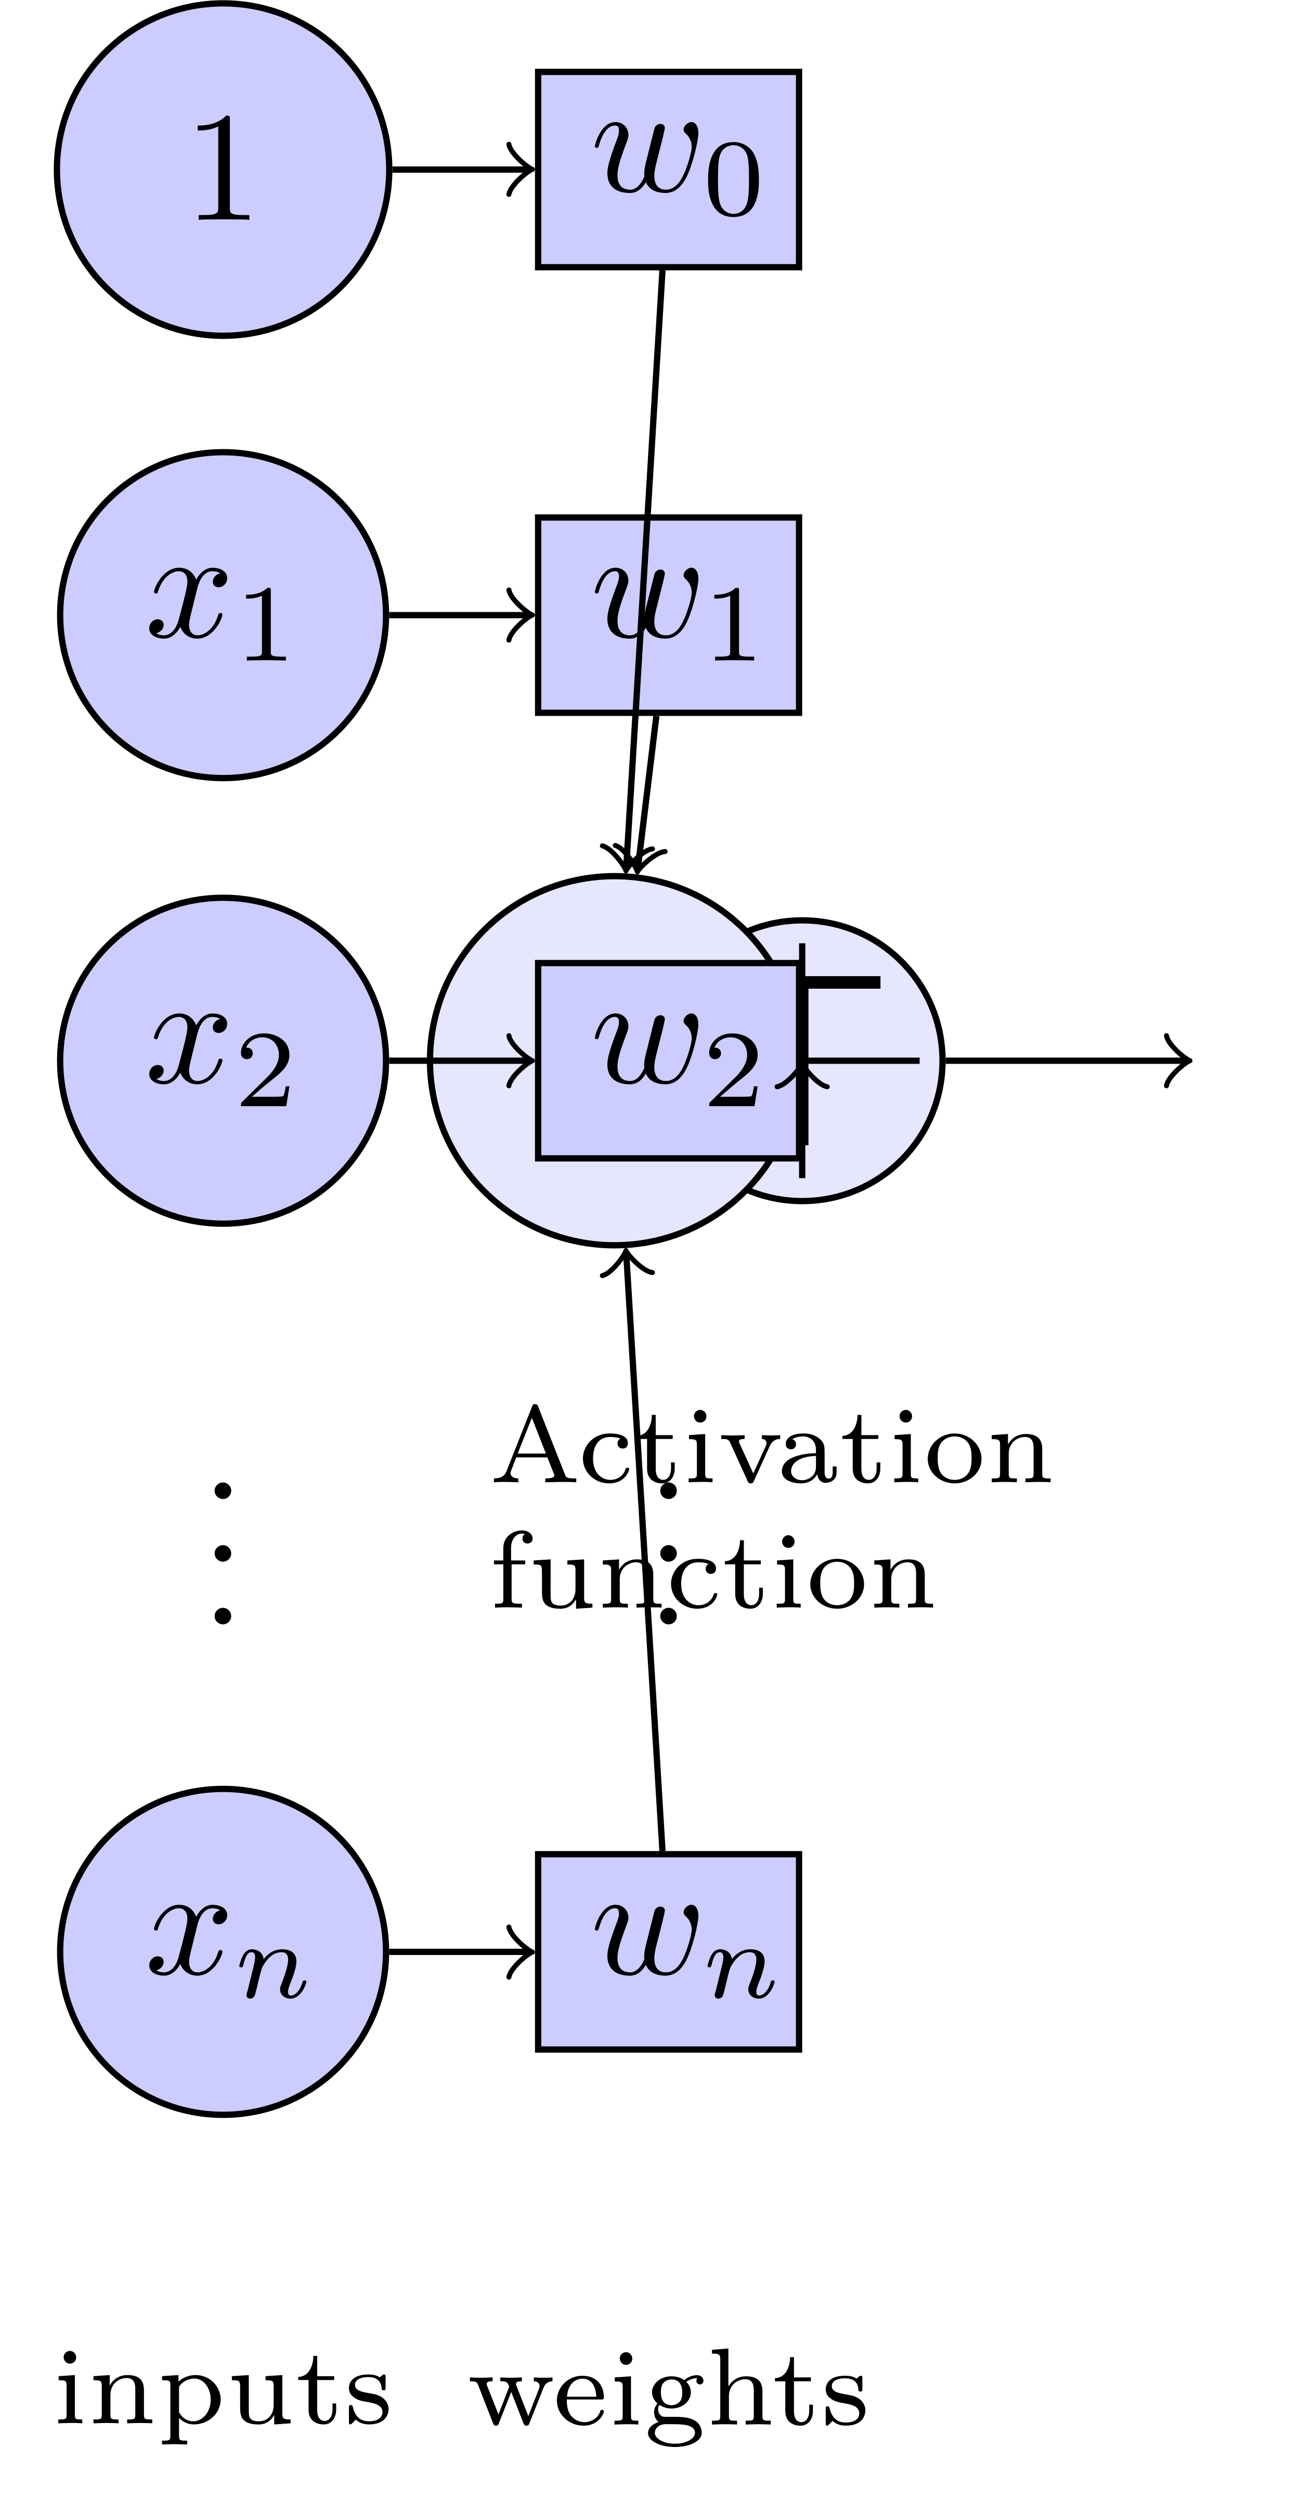 <?xml version="1.0" encoding="UTF-8" standalone="no"?>
<!-- Created with Inkscape (http://www.inkscape.org/) -->

<svg
   version="1.1"
   id="svg1"
   width="110.263"
   height="211.947"
   viewBox="0 0 110.263 211.947"
   xmlns="http://www.w3.org/2000/svg"
   xmlns:svg="http://www.w3.org/2000/svg">
  <defs
     id="defs1" />
  <g
     id="g1">
    <path
       id="path1"
       d="M 8.93,0 C 8.93,4.932 4.932,8.93 0,8.93 -4.932,8.93 -8.93,4.932 -8.93,0 c 0,-4.932 3.998,-8.93 8.93,-8.93 4.932,0 8.93,3.998 8.93,8.93 z"
       style="fill:#e6e6ff;fill-opacity:1;fill-rule:nonzero;stroke:#000000;stroke-width:0.399;stroke-linecap:butt;stroke-linejoin:miter;stroke-miterlimit:10;stroke-dasharray:none;stroke-opacity:1"
       transform="matrix(1.333,0,0,-1.333,68.04,89.953)" />
    <path
       id="path2"
       d="M 5.554,-6.5625e-4 V -0.247 h -0.141 c -0.469,0 -0.516,-0.07 -0.586,-0.27 L 3.128,-4.817 c -0.035,-0.105 -0.059,-0.152 -0.199,-0.152 -0.129,0 -0.152,0.047 -0.188,0.152 L 1.124,-0.727 C 1.054,-0.563 0.937,-0.247 0.316,-0.247 v 0.246 c 0.234,-0.023 0.48,-0.023 0.715,-0.023 0.281,0 0.797,0.023 0.832,0.023 V -0.247 c -0.305,0 -0.492,-0.141 -0.492,-0.34 0,-0.059 0,-0.07 0.035,-0.141 l 0.328,-0.855 h 1.98 l 0.41,1.02 c 0.012,0.035 0.035,0.082 0.035,0.117 0,0.199 -0.387,0.199 -0.574,0.199 v 0.246 l 1.043,-0.023 c 0.328,0 0.855,0.012 0.926,0.023 z M 3.621,-1.829 H 1.828 l 0.902,-2.273 z m 5.3,0.996 c 0,-0.094 -0.082,-0.094 -0.117,-0.094 -0.082,0 -0.094,0.023 -0.129,0.129 C 8.522,-0.376 8.147,-0.153 7.725,-0.153 c -0.48,0 -1.102,-0.352 -1.102,-1.359 0,-0.891 0.422,-1.371 1.078,-1.371 0.082,0 0.422,0 0.668,0.105 -0.117,0.047 -0.188,0.164 -0.188,0.305 0,0.188 0.129,0.328 0.328,0.328 0.188,0 0.328,-0.117 0.328,-0.34 0,-0.621 -0.961,-0.621 -1.16,-0.621 -1.043,0 -1.699,0.797 -1.699,1.594 0,0.879 0.75,1.582 1.664,1.582 1.043,0 1.277,-0.82 1.277,-0.902 z m 2.897,-0.047 v -0.387 h -0.234 v 0.375 c 0,0.48 -0.223,0.738 -0.492,0.738 -0.48,0 -0.48,-0.586 -0.48,-0.715 V -2.755 h 1.078 V -3.001 H 10.611 v -1.289 h -0.246 c 0,0.633 -0.293,1.324 -0.961,1.336 v 0.199 h 0.656 v 1.887 c 0,0.773 0.586,0.938 0.973,0.938 0.469,0 0.785,-0.398 0.785,-0.949 z m 2.408,0.879 V -0.247 c -0.398,0 -0.469,0 -0.469,-0.293 V -3.071 l -1.031,0.07 v 0.258 c 0.445,0 0.504,0.035 0.504,0.375 v 1.816 c 0,0.305 -0.07,0.305 -0.527,0.305 v 0.246 c 0,0 0.504,-0.023 0.785,-0.023 0.246,0 0.492,0 0.738,0.023 z M 13.839,-4.196 c 0,-0.223 -0.176,-0.41 -0.398,-0.41 -0.234,0 -0.398,0.199 -0.398,0.398 0,0.223 0.176,0.41 0.398,0.41 0.246,0 0.398,-0.199 0.398,-0.398 z m 4.69,1.441 v -0.246 c -0.176,0.012 -0.352,0.023 -0.527,0.023 -0.188,0 -0.445,-0.012 -0.633,-0.023 v 0.246 c 0.293,0.012 0.293,0.246 0.293,0.27 0,0.035 -0.012,0.105 -0.059,0.199 l -0.785,1.723 -0.867,-1.898 c 0,0 -0.047,-0.082 -0.047,-0.129 0,-0.164 0.234,-0.164 0.363,-0.164 v -0.246 c 0,0 -0.516,0.023 -0.797,0.023 -0.211,0 -0.48,-0.012 -0.691,-0.023 v 0.246 c 0.387,0 0.469,0.012 0.574,0.246 l 1.102,2.426 c 0.035,0.094 0.082,0.152 0.199,0.152 0.129,0 0.164,-0.059 0.199,-0.141 l 1.02,-2.25 c 0.199,-0.422 0.539,-0.434 0.656,-0.434 z m 3.589,2.121 V -1.008 h -0.246 v 0.375 c 0,0.07 0,0.398 -0.258,0.398 -0.258,0 -0.258,-0.328 -0.258,-0.41 v -1.219 c 0,-0.375 0,-0.645 -0.316,-0.902 -0.281,-0.234 -0.621,-0.34 -1.031,-0.34 -0.668,0 -1.125,0.246 -1.125,0.668 0,0.223 0.152,0.34 0.328,0.34 0.188,0 0.328,-0.129 0.328,-0.316 0,-0.129 -0.059,-0.27 -0.246,-0.328 0.258,-0.176 0.656,-0.176 0.703,-0.176 0.387,0 0.809,0.258 0.809,0.844 v 0.223 c -0.375,0.012 -0.844,0.035 -1.348,0.223 -0.633,0.223 -0.82,0.609 -0.82,0.926 0,0.598 0.727,0.773 1.219,0.773 0.562,0 0.879,-0.316 1.031,-0.586 0.023,0.281 0.211,0.551 0.539,0.551 0,0 0.691,0 0.691,-0.668 z m -1.312,-0.352 c 0,0.668 -0.586,0.855 -0.891,0.855 -0.363,0 -0.691,-0.234 -0.691,-0.574 0,-0.387 0.328,-0.926 1.582,-0.973 z m 4.096,0.105 v -0.387 h -0.234 v 0.375 c 0,0.48 -0.223,0.738 -0.492,0.738 -0.48,0 -0.48,-0.586 -0.48,-0.715 V -2.755 h 1.078 v -0.246 h -1.078 v -1.289 h -0.246 c 0,0.633 -0.293,1.324 -0.961,1.336 v 0.199 h 0.656 v 1.887 c 0,0.773 0.586,0.938 0.973,0.938 0.469,0 0.785,-0.398 0.785,-0.949 z m 2.408,0.879 V -0.247 c -0.398,0 -0.469,0 -0.469,-0.293 V -3.071 l -1.031,0.07 v 0.258 c 0.445,0 0.504,0.035 0.504,0.375 v 1.816 c 0,0.305 -0.07,0.305 -0.527,0.305 v 0.246 c 0,0 0.504,-0.023 0.785,-0.023 0.246,0 0.492,0 0.738,0.023 z M 26.923,-4.196 c 0,-0.223 -0.176,-0.41 -0.398,-0.41 -0.234,0 -0.398,0.199 -0.398,0.398 0,0.223 0.176,0.41 0.398,0.41 0.246,0 0.398,-0.199 0.398,-0.398 z m 4.418,2.707 c 0,-0.867 -0.75,-1.617 -1.711,-1.617 -0.961,0 -1.711,0.75 -1.711,1.617 0,0.867 0.773,1.559 1.711,1.559 0.938,0 1.711,-0.691 1.711,-1.559 z m -0.633,-0.059 c 0,0.328 -0.023,0.703 -0.223,0.984 C 30.298,-0.294 29.97,-0.153 29.63,-0.153 c -0.258,0 -0.633,-0.082 -0.867,-0.422 -0.188,-0.293 -0.211,-0.656 -0.211,-0.973 0,-0.305 0.012,-0.715 0.258,-1.008 0.176,-0.211 0.469,-0.363 0.82,-0.363 0.41,0 0.703,0.199 0.855,0.41 0.199,0.281 0.223,0.621 0.223,0.961 z m 5.024,1.547 V -0.247 c -0.457,0 -0.527,0 -0.527,-0.305 v -1.559 c 0,-0.609 -0.293,-0.961 -1.043,-0.961 -0.574,0 -0.938,0.305 -1.137,0.668 v -0.668 l -1.031,0.07 v 0.258 c 0.469,0 0.527,0.047 0.527,0.387 v 1.805 c 0,0.305 -0.07,0.305 -0.527,0.305 v 0.246 c 0,0 0.504,-0.023 0.797,-0.023 0.258,0 0.738,0.012 0.797,0.023 V -0.247 c -0.445,0 -0.516,0 -0.516,-0.305 v -1.254 c 0,-0.738 0.574,-1.078 1.031,-1.078 0.492,0 0.551,0.387 0.551,0.738 v 1.594 c 0,0.305 -0.07,0.305 -0.516,0.305 v 0.246 c 0,0 0.504,-0.023 0.797,-0.023 0.258,0 0.738,0.012 0.797,0.023 z m 0,0"
       style="fill:#000000;fill-opacity:1;fill-rule:nonzero;stroke:none"
       aria-label="Activation"
       transform="matrix(1.333,0,0,1.333,41.473,125.704)" />
    <path
       id="path3"
       d="m 2.777,-4.394 c 0,-0.305 -0.305,-0.516 -0.68,-0.516 -0.562,0 -1.184,0.387 -1.184,1.125 v 0.785 H 0.316 v 0.246 h 0.598 v 2.203 c 0,0.305 -0.07,0.305 -0.527,0.305 v 0.246 c 0.035,0 0.516,-0.023 0.797,-0.023 l 0.914,0.023 v -0.246 h -0.141 c -0.516,0 -0.516,-0.082 -0.516,-0.316 V -2.753 H 2.308 V -2.999 H 1.406 v -0.785 c 0,-0.633 0.375,-0.926 0.68,-0.926 0.059,0 0.129,0.012 0.199,0.035 -0.094,0.059 -0.152,0.164 -0.152,0.281 0,0.188 0.129,0.316 0.316,0.316 0.199,0 0.328,-0.129 0.328,-0.316 z M 6.582,0.001 v -0.246 c -0.469,0 -0.527,-0.059 -0.527,-0.398 V -3.069 L 4.989,-2.999 v 0.258 c 0.469,0 0.516,0.047 0.516,0.387 v 1.195 c 0,0.609 -0.387,1.031 -0.926,1.031 -0.633,0 -0.656,-0.293 -0.656,-0.656 V -3.069 l -1.078,0.07 v 0.258 c 0.527,0 0.527,0.012 0.527,0.633 v 1.055 c 0,0.48 0,1.125 1.16,1.125 0.152,0 0.668,0 0.996,-0.586 h 0.012 v 0.586 z m 4.4,0 v -0.246 c -0.457,0 -0.527,0 -0.527,-0.305 V -2.108 c 0,-0.609 -0.293,-0.961 -1.043,-0.961 -0.574,0 -0.938,0.305 -1.137,0.668 v -0.668 l -1.031,0.07 v 0.258 c 0.469,0 0.527,0.047 0.527,0.387 v 1.805 c 0,0.305 -0.07,0.305 -0.527,0.305 v 0.246 c 0,0 0.504,-0.023 0.797,-0.023 0.258,0 0.738,0.012 0.797,0.023 v -0.246 c -0.445,0 -0.516,0 -0.516,-0.305 V -1.804 c 0,-0.738 0.574,-1.078 1.031,-1.078 0.492,0 0.551,0.387 0.551,0.738 v 1.594 c 0,0.305 -0.07,0.305 -0.516,0.305 v 0.246 c 0,0 0.504,-0.023 0.797,-0.023 0.258,0 0.738,0.012 0.797,0.023 z m 3.545,-0.832 c 0,-0.094 -0.082,-0.094 -0.117,-0.094 -0.082,0 -0.094,0.023 -0.129,0.129 -0.152,0.422 -0.527,0.645 -0.949,0.645 -0.48,0 -1.102,-0.352 -1.102,-1.359 0,-0.891 0.422,-1.371 1.078,-1.371 0.082,0 0.422,0 0.668,0.105 -0.117,0.047 -0.188,0.164 -0.188,0.305 0,0.188 0.129,0.328 0.328,0.328 0.188,0 0.328,-0.117 0.328,-0.34 0,-0.621 -0.961,-0.621 -1.16,-0.621 -1.043,0 -1.699,0.797 -1.699,1.594 0,0.879 0.75,1.582 1.664,1.582 1.043,0 1.277,-0.82 1.277,-0.902 z m 2.897,-0.047 V -1.265 h -0.234 v 0.375 c 0,0.48 -0.223,0.738 -0.492,0.738 -0.48,0 -0.48,-0.586 -0.48,-0.715 V -2.753 h 1.078 v -0.246 h -1.078 v -1.289 h -0.246 c 0,0.633 -0.293,1.324 -0.961,1.336 v 0.199 h 0.656 v 1.887 c 0,0.773 0.586,0.938 0.973,0.938 0.469,0 0.785,-0.398 0.785,-0.949 z m 2.408,0.879 v -0.246 c -0.398,0 -0.469,0 -0.469,-0.293 V -3.069 l -1.031,0.07 v 0.258 c 0.445,0 0.504,0.035 0.504,0.375 v 1.816 c 0,0.305 -0.07,0.305 -0.527,0.305 v 0.246 c 0,0 0.504,-0.023 0.785,-0.023 0.246,0 0.492,0 0.738,0.023 z M 19.447,-4.194 c 0,-0.223 -0.176,-0.41 -0.398,-0.41 -0.234,0 -0.398,0.199 -0.398,0.398 0,0.223 0.176,0.41 0.398,0.41 0.246,0 0.398,-0.199 0.398,-0.398 z m 4.421,2.707 c 0,-0.867 -0.75,-1.617 -1.711,-1.617 -0.961,0 -1.711,0.75 -1.711,1.617 0,0.867 0.773,1.559 1.711,1.559 0.938,0 1.711,-0.691 1.711,-1.559 z m -0.633,-0.059 c 0,0.328 -0.023,0.703 -0.223,0.984 -0.188,0.27 -0.516,0.41 -0.855,0.41 -0.258,0 -0.633,-0.082 -0.867,-0.422 -0.188,-0.293 -0.211,-0.656 -0.211,-0.973 0,-0.305 0.012,-0.715 0.258,-1.008 0.176,-0.211 0.469,-0.363 0.82,-0.363 0.41,0 0.703,0.199 0.855,0.41 0.199,0.281 0.223,0.621 0.223,0.961 z m 5.021,1.547 v -0.246 c -0.457,0 -0.527,0 -0.527,-0.305 V -2.108 c 0,-0.609 -0.293,-0.961 -1.043,-0.961 -0.574,0 -0.938,0.305 -1.137,0.668 v -0.668 l -1.031,0.07 v 0.258 c 0.469,0 0.527,0.047 0.527,0.387 v 1.805 c 0,0.305 -0.07,0.305 -0.527,0.305 v 0.246 c 0,0 0.504,-0.023 0.797,-0.023 0.258,0 0.738,0.012 0.797,0.023 v -0.246 c -0.445,0 -0.516,0 -0.516,-0.305 V -1.804 c 0,-0.738 0.574,-1.078 1.031,-1.078 0.492,0 0.551,0.387 0.551,0.738 v 1.594 c 0,0.305 -0.07,0.305 -0.516,0.305 v 0.246 c 0,0 0.504,-0.023 0.797,-0.023 0.258,0 0.738,0.012 0.797,0.023 z m 0,0"
       style="fill:#000000;fill-opacity:1;fill-rule:nonzero;stroke:none"
       aria-label="function"
       transform="matrix(1.333,0,0,1.333,41.473,136.331)" />
    <path
       id="path4"
       d="M 4.981,4.981 H 0 v -9.963 h -4.981"
       style="fill:none;stroke:#000000;stroke-width:0.797;stroke-linecap:butt;stroke-linejoin:miter;stroke-miterlimit:10;stroke-dasharray:none;stroke-opacity:1"
       transform="matrix(1.333,0,0,-1.333,68.04,89.953)" />
    <path
       id="path5"
       d="M 0,7.472 V -7.472"
       style="fill:none;stroke:#000000;stroke-width:0.399;stroke-linecap:butt;stroke-linejoin:miter;stroke-miterlimit:10;stroke-dasharray:none;stroke-opacity:1"
       transform="matrix(1.333,0,0,-1.333,68.04,89.953)" />
    <path
       id="path6"
       d="M 7.472,0 H -7.472"
       style="fill:none;stroke:#000000;stroke-width:0.399;stroke-linecap:butt;stroke-linejoin:miter;stroke-miterlimit:10;stroke-dasharray:none;stroke-opacity:1"
       transform="matrix(1.333,0,0,-1.333,68.04,89.953)" />
    <path
       id="path7"
       d="M 9.129,0 H 24.369"
       style="fill:none;stroke:#000000;stroke-width:0.399;stroke-linecap:butt;stroke-linejoin:miter;stroke-miterlimit:10;stroke-dasharray:none;stroke-opacity:1"
       transform="matrix(1.333,0,0,-1.333,68.04,89.953)" />
    <path
       id="path8"
       d="M -1.196,1.594 C -1.096,0.996 0,0.1 0.299,0 0,-0.1 -1.096,-0.996 -1.196,-1.594"
       style="fill:none;stroke:#000000;stroke-width:0.319;stroke-linecap:round;stroke-linejoin:round;stroke-miterlimit:10;stroke-dasharray:none;stroke-opacity:1"
       transform="matrix(1.333,0,0,-1.333,100.532,89.953)" />
    <path
       id="path9"
       d="m -0.199,0 c 0,6.485 -5.257,11.742 -11.742,11.742 -6.485,0 -11.742,-5.257 -11.742,-11.742 0,-6.485 5.257,-11.742 11.742,-11.742 6.485,0 11.742,5.257 11.742,11.742 z"
       style="fill:#e6e6ff;fill-opacity:1;fill-rule:nonzero;stroke:#000000;stroke-width:0.399;stroke-linecap:butt;stroke-linejoin:miter;stroke-miterlimit:10;stroke-dasharray:none;stroke-opacity:1"
       transform="matrix(1.333,0,0,-1.333,68.04,89.953)" />
    <path
       id="path10"
       d="M 4.196,5.321 0.657,9.692 c -0.082,0.105 -0.094,0.117 -0.094,0.164 0,0.105 0.094,0.105 0.27,0.105 H 9.094 L 9.95,7.477 H 9.704 c -0.246,0.75 -0.914,1.359 -1.77,1.652 -0.152,0.047 -0.844,0.281 -2.309,0.281 H 1.395 l 3.457,-4.266 c 0.07,-0.094 0.094,-0.129 0.094,-0.164 0,-0.035 -0.012,-0.047 -0.07,-0.141 L 1.629,0.399 h 3.949 c 1.137,0 3.422,0.07 4.125,1.934 H 9.95 L 9.094,3.75e-4 H 0.832 c -0.27,0 -0.27,0.012 -0.27,0.316 z m 0,0"
       style="fill:#000000;fill-opacity:1;fill-rule:nonzero;stroke:none"
       aria-label="P"
       transform="matrix(1.333,0,0,1.333,45.476,83.312)" />
    <path
       id="path11"
       d="M 0,0 H -8.671"
       style="fill:none;stroke:#000000;stroke-width:0.399;stroke-linecap:butt;stroke-linejoin:miter;stroke-miterlimit:10;stroke-dasharray:none;stroke-opacity:1"
       transform="matrix(1.333,0,0,-1.333,68.04,89.953)" />
    <path
       id="path12"
       d="M -1.196,1.594 C -1.096,0.996 0,0.1 0.299,0 0,-0.1 -1.096,-0.996 -1.196,-1.594"
       style="fill:none;stroke:#000000;stroke-width:0.319;stroke-linecap:round;stroke-linejoin:round;stroke-miterlimit:10;stroke-dasharray:none;stroke-opacity:1"
       transform="matrix(-1.333,0,0,1.333,56.479,89.953)" />
    <path
       id="path13"
       d="m -16.803,-6.213 h 16.604 V 6.213 h -16.604 z"
       style="fill:#ccccff;fill-opacity:1;fill-rule:nonzero;stroke:#000000;stroke-width:0.399;stroke-linecap:butt;stroke-linejoin:miter;stroke-miterlimit:10;stroke-dasharray:none;stroke-opacity:1"
       transform="matrix(1.333,0,0,-1.333,68.04,89.953)" />
    <path
       id="path14"
       d="m 4.605,-3.376 c 0.047,-0.223 0.141,-0.586 0.141,-0.645 0,-0.188 -0.129,-0.27 -0.281,-0.27 -0.117,0 -0.305,0.07 -0.375,0.27 -0.023,0.07 -0.492,1.98 -0.562,2.238 -0.07,0.293 -0.094,0.48 -0.094,0.656 0,0.105 0,0.129 0.012,0.176 -0.223,0.527 -0.527,0.844 -0.914,0.844 -0.797,0 -0.797,-0.738 -0.797,-0.914 0,-0.316 0.047,-0.703 0.516,-1.934 0.105,-0.293 0.176,-0.434 0.176,-0.633 0,-0.445 -0.328,-0.82 -0.82,-0.82 -0.949,0 -1.313,1.453 -1.313,1.535 0,0.105 0.094,0.105 0.117,0.105 0.094,0 0.105,-0.023 0.152,-0.188 0.27,-0.926 0.668,-1.23 1.008,-1.23 0.094,0 0.258,0.012 0.258,0.328 0,0.246 -0.117,0.527 -0.188,0.703 -0.434,1.172 -0.551,1.629 -0.551,2.004 0,0.914 0.668,1.254 1.406,1.254 0.176,0 0.645,0 1.043,-0.691 0.258,0.633 0.949,0.691 1.242,0.691 0.75,0 1.184,-0.621 1.441,-1.219 0.34,-0.785 0.656,-2.109 0.656,-2.59 0,-0.551 -0.27,-0.703 -0.434,-0.703 -0.246,0 -0.504,0.258 -0.504,0.48 0,0.129 0.07,0.188 0.152,0.27 0.117,0.105 0.363,0.363 0.363,0.844 0,0.34 -0.293,1.312 -0.551,1.828 -0.258,0.527 -0.609,0.879 -1.09,0.879 -0.469,0 -0.738,-0.305 -0.738,-0.867 0,-0.281 0.07,-0.586 0.105,-0.727 z m 0,0"
       style="fill:#000000;fill-opacity:1;fill-rule:nonzero;stroke:none"
       aria-label="w"
       transform="matrix(1.333,0,0,1.333,50.063,91.817)" />
    <path
       id="path15"
       d="m 3.516,-1.266 h -0.234 c -0.023,0.152 -0.082,0.563 -0.176,0.633 -0.059,0.035 -0.598,0.035 -0.691,0.035 H 1.126 c 0.738,-0.645 0.984,-0.844 1.395,-1.172 0.516,-0.41 0.996,-0.844 0.996,-1.5 0,-0.844 -0.738,-1.359 -1.629,-1.359 -0.867,0 -1.453,0.609 -1.453,1.242 0,0.363 0.305,0.398 0.375,0.398 0.164,0 0.375,-0.117 0.375,-0.375 0,-0.129 -0.059,-0.363 -0.422,-0.363 0.223,-0.504 0.691,-0.656 1.02,-0.656 0.703,0 1.066,0.551 1.066,1.113 0,0.609 -0.434,1.09 -0.656,1.336 l -1.687,1.664 c -0.07,0.059 -0.07,0.07 -0.07,0.27 H 3.317 Z m 0,0"
       style="fill:#000000;fill-opacity:1;fill-rule:nonzero;stroke:none"
       aria-label="2"
       transform="matrix(1.333,0,0,1.333,59.573,93.809)" />
    <path
       id="path16"
       d="m -26.481,0 c 0,5.726 -4.642,10.367 -10.367,10.367 -5.726,0 -10.367,-4.642 -10.367,-10.367 0,-5.726 4.642,-10.367 10.367,-10.367 5.726,0 10.367,4.642 10.367,10.367 z"
       style="fill:#ccccff;fill-opacity:1;fill-rule:nonzero;stroke:#000000;stroke-width:0.399;stroke-linecap:butt;stroke-linejoin:miter;stroke-miterlimit:10;stroke-dasharray:none;stroke-opacity:1"
       transform="matrix(1.333,0,0,-1.333,68.04,89.953)" />
    <path
       id="path17"
       d="m 3.329,-3.012 c 0.059,-0.258 0.293,-1.172 0.984,-1.172 0.047,0 0.293,0 0.504,0.129 -0.281,0.047 -0.48,0.305 -0.48,0.539 0,0.164 0.105,0.352 0.375,0.352 0.223,0 0.539,-0.188 0.539,-0.586 0,-0.516 -0.586,-0.656 -0.926,-0.656 -0.574,0 -0.926,0.527 -1.043,0.762 -0.258,-0.656 -0.785,-0.762 -1.078,-0.762 -1.043,0 -1.605,1.289 -1.605,1.535 0,0.105 0.105,0.105 0.117,0.105 0.082,0 0.117,-0.023 0.129,-0.117 0.34,-1.055 0.996,-1.301 1.336,-1.301 0.188,0 0.539,0.094 0.539,0.668 0,0.305 -0.164,0.973 -0.539,2.367 -0.152,0.621 -0.504,1.043 -0.949,1.043 -0.059,0 -0.281,0 -0.492,-0.129 0.246,-0.059 0.469,-0.27 0.469,-0.539 0,-0.27 -0.223,-0.352 -0.375,-0.352 -0.293,0 -0.539,0.258 -0.539,0.574 0,0.457 0.492,0.656 0.938,0.656 0.656,0 1.008,-0.691 1.043,-0.75 0.117,0.363 0.48,0.75 1.078,0.75 1.02,0 1.594,-1.277 1.594,-1.535 0,-0.094 -0.094,-0.094 -0.129,-0.094 -0.082,0 -0.105,0.035 -0.129,0.105 -0.328,1.066 -0.996,1.313 -1.324,1.313 -0.387,0 -0.539,-0.328 -0.539,-0.656 0,-0.223 0.059,-0.445 0.164,-0.879 z m 0,0"
       style="fill:#000000;fill-opacity:1;fill-rule:nonzero;stroke:none"
       aria-label="x"
       transform="matrix(1.333,0,0,1.333,12.268,91.817)" />
    <path
       id="path18"
       d="M 3.515,-1.266 H 3.281 C 3.257,-1.114 3.199,-0.704 3.105,-0.633 c -0.059,0.035 -0.598,0.035 -0.691,0.035 H 1.125 c 0.738,-0.645 0.984,-0.844 1.395,-1.172 0.516,-0.41 0.996,-0.844 0.996,-1.5 0,-0.844 -0.738,-1.359 -1.629,-1.359 -0.867,0 -1.453,0.609 -1.453,1.242 0,0.363 0.305,0.398 0.375,0.398 0.164,0 0.375,-0.117 0.375,-0.375 0,-0.129 -0.059,-0.363 -0.422,-0.363 0.223,-0.504 0.691,-0.656 1.02,-0.656 0.703,0 1.066,0.551 1.066,1.113 0,0.609 -0.434,1.09 -0.656,1.336 l -1.688,1.664 C 0.433,-0.211 0.433,-0.2 0.433,-5.546875e-4 h 2.883 z m 0,0"
       style="fill:#000000;fill-opacity:1;fill-rule:nonzero;stroke:none"
       aria-label="2"
       transform="matrix(1.333,0,0,1.333,19.86,93.809)" />
    <path
       id="path19"
       d="m -26.282,0 h 8.821"
       style="fill:none;stroke:#000000;stroke-width:0.399;stroke-linecap:butt;stroke-linejoin:miter;stroke-miterlimit:10;stroke-dasharray:none;stroke-opacity:1"
       transform="matrix(1.333,0,0,-1.333,68.04,89.953)" />
    <path
       id="path20"
       d="M -1.196,1.594 C -1.096,0.996 0,0.1 0.299,0 0,-0.1 -1.096,-0.996 -1.196,-1.594"
       style="fill:none;stroke:#000000;stroke-width:0.319;stroke-linecap:round;stroke-linejoin:round;stroke-miterlimit:10;stroke-dasharray:none;stroke-opacity:1"
       transform="matrix(1.333,0,0,-1.333,44.759,89.953)" />
    <path
       id="path21"
       d="M 0,0 V 0.458"
       style="fill:none;stroke:#000000;stroke-width:0.399;stroke-linecap:butt;stroke-linejoin:miter;stroke-miterlimit:10;stroke-dasharray:none;stroke-opacity:1"
       transform="matrix(1.333,0,0,-1.333,68.04,89.953)" />
    <path
       id="path22"
       d="M -1.196,1.594 C -1.096,0.996 0,0.1 0.299,0 0,-0.1 -1.096,-0.996 -1.196,-1.594"
       style="fill:none;stroke:#000000;stroke-width:0.319;stroke-linecap:round;stroke-linejoin:round;stroke-miterlimit:10;stroke-dasharray:none;stroke-opacity:1"
       transform="matrix(0,-1.333,-1.333,0,68.04,90.564)" />
    <path
       id="path23"
       d="m 1.911,-0.528 c 0,-0.293 -0.234,-0.527 -0.527,-0.527 -0.281,0 -0.527,0.234 -0.527,0.527 0,0.293 0.246,0.527 0.527,0.527 0.293,0 0.527,-0.234 0.527,-0.527 z m 0,0"
       style="fill:#000000;fill-opacity:1;fill-rule:nonzero;stroke:none"
       aria-label="."
       transform="matrix(1.333,0,0,1.333,54.859,127.125)" />
    <path
       id="path24"
       d="m 1.911,-0.528 c 0,-0.293 -0.234,-0.527 -0.527,-0.527 -0.281,0 -0.527,0.234 -0.527,0.527 0,0.293 0.246,0.527 0.527,0.527 0.293,0 0.527,-0.234 0.527,-0.527 z m 0,0"
       style="fill:#000000;fill-opacity:1;fill-rule:nonzero;stroke:none"
       aria-label="."
       transform="matrix(1.333,0,0,1.333,54.859,132.439)" />
    <path
       id="path25"
       d="m 1.911,-0.526 c 0,-0.293 -0.234,-0.527 -0.527,-0.527 -0.281,0 -0.527,0.234 -0.527,0.527 0,0.293 0.246,0.527 0.527,0.527 0.293,0 0.527,-0.234 0.527,-0.527 z m 0,0"
       style="fill:#000000;fill-opacity:1;fill-rule:nonzero;stroke:none"
       aria-label="."
       transform="matrix(1.333,0,0,1.333,54.859,137.752)" />
    <path
       id="path26"
       d="m 1.91,-0.528 c 0,-0.293 -0.234,-0.527 -0.527,-0.527 -0.281,0 -0.527,0.234 -0.527,0.527 0,0.293 0.246,0.527 0.527,0.527 0.293,0 0.527,-0.234 0.527,-0.527 z m 0,0"
       style="fill:#000000;fill-opacity:1;fill-rule:nonzero;stroke:none"
       aria-label="."
       transform="matrix(1.333,0,0,1.333,17.063,127.125)" />
    <path
       id="path27"
       d="m 1.91,-0.528 c 0,-0.293 -0.234,-0.527 -0.527,-0.527 -0.281,0 -0.527,0.234 -0.527,0.527 0,0.293 0.246,0.527 0.527,0.527 0.293,0 0.527,-0.234 0.527,-0.527 z m 0,0"
       style="fill:#000000;fill-opacity:1;fill-rule:nonzero;stroke:none"
       aria-label="."
       transform="matrix(1.333,0,0,1.333,17.063,132.439)" />
    <path
       id="path28"
       d="m 1.91,-0.526 c 0,-0.293 -0.234,-0.527 -0.527,-0.527 -0.281,0 -0.527,0.234 -0.527,0.527 0,0.293 0.246,0.527 0.527,0.527 0.293,0 0.527,-0.234 0.527,-0.527 z m 0,0"
       style="fill:#000000;fill-opacity:1;fill-rule:nonzero;stroke:none"
       aria-label="."
       transform="matrix(1.333,0,0,1.333,17.063,137.752)" />
    <path
       id="path29"
       d="m -16.803,-62.906 h 16.604 v 12.425 h -16.604 z"
       style="fill:#ccccff;fill-opacity:1;fill-rule:nonzero;stroke:#000000;stroke-width:0.399;stroke-linecap:butt;stroke-linejoin:miter;stroke-miterlimit:10;stroke-dasharray:none;stroke-opacity:1"
       transform="matrix(1.333,0,0,-1.333,68.04,89.953)" />
    <path
       id="path30"
       d="m 4.605,-3.376 c 0.047,-0.223 0.141,-0.586 0.141,-0.645 0,-0.188 -0.129,-0.27 -0.281,-0.27 -0.117,0 -0.305,0.07 -0.375,0.27 -0.023,0.07 -0.492,1.98 -0.562,2.238 -0.07,0.293 -0.094,0.48 -0.094,0.656 0,0.105 0,0.129 0.012,0.176 -0.223,0.527 -0.527,0.844 -0.914,0.844 -0.797,0 -0.797,-0.738 -0.797,-0.914 0,-0.316 0.047,-0.703 0.516,-1.934 0.105,-0.293 0.176,-0.434 0.176,-0.633 0,-0.445 -0.328,-0.82 -0.82,-0.82 -0.949,0 -1.313,1.453 -1.313,1.535 0,0.105 0.094,0.105 0.117,0.105 0.094,0 0.105,-0.023 0.152,-0.188 0.27,-0.926 0.668,-1.23 1.008,-1.23 0.094,0 0.258,0.012 0.258,0.328 0,0.246 -0.117,0.527 -0.188,0.703 -0.434,1.172 -0.551,1.629 -0.551,2.004 0,0.914 0.668,1.254 1.406,1.254 0.176,0 0.645,0 1.043,-0.691 0.258,0.633 0.949,0.691 1.242,0.691 0.75,0 1.184,-0.621 1.441,-1.219 0.34,-0.785 0.656,-2.109 0.656,-2.59 0,-0.551 -0.27,-0.703 -0.434,-0.703 -0.246,0 -0.504,0.258 -0.504,0.48 0,0.129 0.07,0.188 0.152,0.27 0.117,0.105 0.363,0.363 0.363,0.844 0,0.34 -0.293,1.312 -0.551,1.828 -0.258,0.527 -0.609,0.879 -1.09,0.879 -0.469,0 -0.738,-0.305 -0.738,-0.867 0,-0.281 0.07,-0.586 0.105,-0.727 z m 0,0"
       style="fill:#000000;fill-opacity:1;fill-rule:nonzero;stroke:none"
       aria-label="w"
       transform="matrix(1.333,0,0,1.333,50.063,167.408)" />
    <path
       id="path31"
       d="m 0.856,-0.435 c -0.035,0.082 -0.07,0.258 -0.07,0.281 0,0.152 0.117,0.223 0.234,0.223 0.129,0 0.234,-0.094 0.27,-0.152 0.035,-0.059 0.094,-0.293 0.129,-0.434 0.035,-0.129 0.105,-0.457 0.152,-0.633 0.035,-0.152 0.082,-0.305 0.117,-0.457 0.082,-0.293 0.094,-0.352 0.293,-0.633 0.199,-0.281 0.527,-0.645 1.043,-0.645 0.41,0 0.41,0.363 0.41,0.492 0,0.422 -0.293,1.195 -0.41,1.488 -0.07,0.188 -0.105,0.258 -0.105,0.375 0,0.363 0.305,0.598 0.668,0.598 0.691,0 1.008,-0.961 1.008,-1.066 0,-0.094 -0.094,-0.094 -0.117,-0.094 -0.094,0 -0.105,0.047 -0.129,0.117 -0.164,0.562 -0.469,0.844 -0.738,0.844 -0.152,0 -0.176,-0.094 -0.176,-0.246 0,-0.152 0.035,-0.246 0.152,-0.562 0.094,-0.211 0.375,-0.949 0.375,-1.348 0,-0.668 -0.539,-0.785 -0.902,-0.785 -0.586,0 -0.973,0.352 -1.184,0.633 -0.047,-0.48 -0.457,-0.633 -0.75,-0.633 -0.293,0 -0.457,0.211 -0.551,0.375 -0.152,0.258 -0.246,0.656 -0.246,0.691 0,0.082 0.094,0.082 0.117,0.082 0.094,0 0.105,-0.012 0.152,-0.199 0.105,-0.422 0.234,-0.762 0.516,-0.762 0.176,0 0.223,0.152 0.223,0.34 0,0.141 -0.059,0.398 -0.105,0.586 -0.047,0.188 -0.117,0.469 -0.152,0.621 z m 0,0"
       style="fill:#000000;fill-opacity:1;fill-rule:nonzero;stroke:none"
       aria-label="n"
       transform="matrix(1.333,0,0,1.333,59.573,169.4)" />
    <path
       id="path32"
       d="m -26.481,-56.694 c 0,5.726 -4.642,10.367 -10.367,10.367 -5.726,0 -10.367,-4.642 -10.367,-10.367 0,-5.726 4.642,-10.367 10.367,-10.367 5.726,0 10.367,4.642 10.367,10.367 z"
       style="fill:#ccccff;fill-opacity:1;fill-rule:nonzero;stroke:#000000;stroke-width:0.399;stroke-linecap:butt;stroke-linejoin:miter;stroke-miterlimit:10;stroke-dasharray:none;stroke-opacity:1"
       transform="matrix(1.333,0,0,-1.333,68.04,89.953)" />
    <path
       id="path33"
       d="m 3.329,-3.013 c 0.059,-0.258 0.293,-1.172 0.984,-1.172 0.047,0 0.293,0 0.504,0.129 -0.281,0.047 -0.48,0.305 -0.48,0.539 0,0.164 0.105,0.352 0.375,0.352 0.223,0 0.539,-0.188 0.539,-0.586 0,-0.516 -0.586,-0.656 -0.926,-0.656 -0.574,0 -0.926,0.527 -1.043,0.762 -0.258,-0.656 -0.785,-0.762 -1.078,-0.762 -1.043,0 -1.605,1.289 -1.605,1.535 0,0.105 0.105,0.105 0.117,0.105 0.082,0 0.117,-0.023 0.129,-0.117 0.34,-1.055 0.996,-1.301 1.336,-1.301 0.188,0 0.539,0.094 0.539,0.668 0,0.305 -0.164,0.973 -0.539,2.367 -0.152,0.621 -0.504,1.043 -0.949,1.043 -0.059,0 -0.281,0 -0.492,-0.129 0.246,-0.059 0.469,-0.27 0.469,-0.539 0,-0.27 -0.223,-0.352 -0.375,-0.352 -0.293,0 -0.539,0.258 -0.539,0.574 0,0.457 0.492,0.656 0.938,0.656 0.656,0 1.008,-0.691 1.043,-0.75 0.117,0.363 0.48,0.75 1.078,0.75 1.02,0 1.594,-1.277 1.594,-1.535 0,-0.094 -0.094,-0.094 -0.129,-0.094 -0.082,0 -0.105,0.035 -0.129,0.105 -0.328,1.066 -0.996,1.313 -1.324,1.313 -0.387,0 -0.539,-0.328 -0.539,-0.656 0,-0.223 0.059,-0.445 0.164,-0.879 z m 0,0"
       style="fill:#000000;fill-opacity:1;fill-rule:nonzero;stroke:none"
       aria-label="x"
       transform="matrix(1.333,0,0,1.333,12.268,167.408)" />
    <path
       id="path34"
       d="m 0.855,-0.435 c -0.035,0.082 -0.07,0.258 -0.07,0.281 0,0.152 0.117,0.223 0.234,0.223 0.129,0 0.234,-0.094 0.27,-0.152 C 1.324,-0.142 1.382,-0.376 1.417,-0.517 1.453,-0.646 1.523,-0.974 1.57,-1.15 1.605,-1.302 1.652,-1.454 1.687,-1.607 1.769,-1.9 1.781,-1.958 1.98,-2.239 c 0.199,-0.281 0.527,-0.645 1.043,-0.645 0.41,0 0.41,0.363 0.41,0.492 0,0.422 -0.293,1.195 -0.41,1.488 -0.07,0.188 -0.105,0.258 -0.105,0.375 0,0.363 0.305,0.598 0.668,0.598 0.691,0 1.008,-0.961 1.008,-1.066 0,-0.094 -0.094,-0.094 -0.117,-0.094 -0.094,0 -0.105,0.047 -0.129,0.117 -0.164,0.562 -0.469,0.844 -0.738,0.844 -0.152,0 -0.176,-0.094 -0.176,-0.246 0,-0.152 0.035,-0.246 0.152,-0.562 0.094,-0.211 0.375,-0.949 0.375,-1.348 0,-0.668 -0.539,-0.785 -0.902,-0.785 -0.586,0 -0.973,0.352 -1.184,0.633 -0.047,-0.48 -0.457,-0.633 -0.75,-0.633 -0.293,0 -0.457,0.211 -0.551,0.375 -0.152,0.258 -0.246,0.656 -0.246,0.691 0,0.082 0.094,0.082 0.117,0.082 0.094,0 0.105,-0.012 0.152,-0.199 0.105,-0.422 0.234,-0.762 0.516,-0.762 0.176,0 0.223,0.152 0.223,0.34 0,0.141 -0.059,0.398 -0.105,0.586 -0.047,0.188 -0.117,0.469 -0.152,0.621 z m 0,0"
       style="fill:#000000;fill-opacity:1;fill-rule:nonzero;stroke:none"
       aria-label="n"
       transform="matrix(1.333,0,0,1.333,19.86,169.4)" />
    <path
       id="path35"
       d="m -26.282,-56.694 h 8.821"
       style="fill:none;stroke:#000000;stroke-width:0.399;stroke-linecap:butt;stroke-linejoin:miter;stroke-miterlimit:10;stroke-dasharray:none;stroke-opacity:1"
       transform="matrix(1.333,0,0,-1.333,68.04,89.953)" />
    <path
       id="path36"
       d="M -1.196,1.594 C -1.096,0.996 0,0.1 0.299,0 0,-0.1 -1.096,-0.996 -1.196,-1.594"
       style="fill:none;stroke:#000000;stroke-width:0.319;stroke-linecap:round;stroke-linejoin:round;stroke-miterlimit:10;stroke-dasharray:none;stroke-opacity:1"
       transform="matrix(1.333,0,0,-1.333,44.759,165.545)" />
    <path
       id="path37"
       d="m -8.89,-50.282 -2.3,37.906"
       style="fill:none;stroke:#000000;stroke-width:0.399;stroke-linecap:butt;stroke-linejoin:miter;stroke-miterlimit:10;stroke-dasharray:none;stroke-opacity:1"
       transform="matrix(1.333,0,0,-1.333,68.04,89.953)" />
    <path
       id="path38"
       d="M -1.196,1.594 C -1.096,0.996 0,0.1 0.299,0 0,-0.1 -1.096,-0.996 -1.196,-1.594"
       style="fill:none;stroke:#000000;stroke-width:0.319;stroke-linecap:round;stroke-linejoin:round;stroke-miterlimit:10;stroke-dasharray:none;stroke-opacity:1"
       transform="matrix(-0.081,-1.331,-1.331,0.081,53.119,106.455)" />
    <path
       id="path39"
       d="m -16.803,22.134 h 16.604 v 12.425 h -16.604 z"
       style="fill:#ccccff;fill-opacity:1;fill-rule:nonzero;stroke:#000000;stroke-width:0.399;stroke-linecap:butt;stroke-linejoin:miter;stroke-miterlimit:10;stroke-dasharray:none;stroke-opacity:1"
       transform="matrix(1.333,0,0,-1.333,68.04,89.953)" />
    <path
       id="path40"
       d="m 4.605,-3.376 c 0.047,-0.223 0.141,-0.586 0.141,-0.645 0,-0.188 -0.129,-0.27 -0.281,-0.27 -0.117,0 -0.305,0.07 -0.375,0.27 -0.023,0.07 -0.492,1.98 -0.562,2.238 -0.07,0.293 -0.094,0.48 -0.094,0.656 0,0.105 0,0.129 0.012,0.176 -0.223,0.527 -0.527,0.844 -0.914,0.844 -0.797,0 -0.797,-0.738 -0.797,-0.914 0,-0.316 0.047,-0.703 0.516,-1.934 0.105,-0.293 0.176,-0.434 0.176,-0.633 0,-0.445 -0.328,-0.82 -0.82,-0.82 -0.949,0 -1.313,1.453 -1.313,1.535 0,0.105 0.094,0.105 0.117,0.105 0.094,0 0.105,-0.023 0.152,-0.188 0.27,-0.926 0.668,-1.23 1.008,-1.23 0.094,0 0.258,0.012 0.258,0.328 0,0.246 -0.117,0.527 -0.188,0.703 -0.434,1.172 -0.551,1.629 -0.551,2.004 0,0.914 0.668,1.254 1.406,1.254 0.176,0 0.645,0 1.043,-0.691 0.258,0.633 0.949,0.691 1.242,0.691 0.75,0 1.184,-0.621 1.441,-1.219 0.34,-0.785 0.656,-2.109 0.656,-2.59 0,-0.551 -0.27,-0.703 -0.434,-0.703 -0.246,0 -0.504,0.258 -0.504,0.48 0,0.129 0.07,0.188 0.152,0.27 0.117,0.105 0.363,0.363 0.363,0.844 0,0.34 -0.293,1.312 -0.551,1.828 -0.258,0.527 -0.609,0.879 -1.09,0.879 -0.469,0 -0.738,-0.305 -0.738,-0.867 0,-0.281 0.07,-0.586 0.105,-0.727 z m 0,0"
       style="fill:#000000;fill-opacity:1;fill-rule:nonzero;stroke:none"
       aria-label="w"
       transform="matrix(1.333,0,0,1.333,50.063,54.021)" />
    <path
       id="path41"
       d="m 2.333,-4.429 c 0,-0.188 -0.012,-0.199 -0.211,-0.199 -0.445,0.434 -1.078,0.445 -1.359,0.445 v 0.246 c 0.164,0 0.621,0 1.008,-0.188 V -0.574 c 0,0.234 0,0.328 -0.691,0.328 H 0.809 V 7.1875e-4 C 0.938,-0.011 1.794,-0.023 2.051,-0.023 c 0.211,0 1.09,0.012 1.242,0.023 V -0.245 H 3.036 c -0.703,0 -0.703,-0.094 -0.703,-0.328 z m 0,0"
       style="fill:#000000;fill-opacity:1;fill-rule:nonzero;stroke:none"
       aria-label="1"
       transform="matrix(1.333,0,0,1.333,59.573,56.015)" />
    <path
       id="path42"
       d="m -26.481,28.347 c 0,5.726 -4.642,10.367 -10.367,10.367 -5.726,0 -10.367,-4.642 -10.367,-10.367 0,-5.726 4.642,-10.367 10.367,-10.367 5.726,0 10.367,4.642 10.367,10.367 z"
       style="fill:#ccccff;fill-opacity:1;fill-rule:nonzero;stroke:#000000;stroke-width:0.399;stroke-linecap:butt;stroke-linejoin:miter;stroke-miterlimit:10;stroke-dasharray:none;stroke-opacity:1"
       transform="matrix(1.333,0,0,-1.333,68.04,89.953)" />
    <path
       id="path43"
       d="m 3.329,-3.013 c 0.059,-0.258 0.293,-1.172 0.984,-1.172 0.047,0 0.293,0 0.504,0.129 -0.281,0.047 -0.48,0.305 -0.48,0.539 0,0.164 0.105,0.352 0.375,0.352 0.223,0 0.539,-0.188 0.539,-0.586 0,-0.516 -0.586,-0.656 -0.926,-0.656 -0.574,0 -0.926,0.527 -1.043,0.762 -0.258,-0.656 -0.785,-0.762 -1.078,-0.762 -1.043,0 -1.605,1.289 -1.605,1.535 0,0.105 0.105,0.105 0.117,0.105 0.082,0 0.117,-0.023 0.129,-0.117 0.34,-1.055 0.996,-1.301 1.336,-1.301 0.188,0 0.539,0.094 0.539,0.668 0,0.305 -0.164,0.973 -0.539,2.367 -0.152,0.621 -0.504,1.043 -0.949,1.043 -0.059,0 -0.281,0 -0.492,-0.129 0.246,-0.059 0.469,-0.27 0.469,-0.539 0,-0.27 -0.223,-0.352 -0.375,-0.352 -0.293,0 -0.539,0.258 -0.539,0.574 0,0.457 0.492,0.656 0.938,0.656 0.656,0 1.008,-0.691 1.043,-0.75 0.117,0.363 0.48,0.75 1.078,0.75 1.02,0 1.594,-1.277 1.594,-1.535 0,-0.094 -0.094,-0.094 -0.129,-0.094 -0.082,0 -0.105,0.035 -0.129,0.105 -0.328,1.066 -0.996,1.312 -1.324,1.312 -0.387,0 -0.539,-0.328 -0.539,-0.656 0,-0.223 0.059,-0.445 0.164,-0.879 z m 0,0"
       style="fill:#000000;fill-opacity:1;fill-rule:nonzero;stroke:none"
       aria-label="x"
       transform="matrix(1.333,0,0,1.333,12.268,54.021)" />
    <path
       id="path44"
       d="m 2.332,-4.429 c 0,-0.188 -0.012,-0.199 -0.211,-0.199 C 1.675,-4.195 1.042,-4.183 0.761,-4.183 v 0.246 c 0.164,0 0.621,0 1.008,-0.188 V -0.574 c 0,0.234 0,0.328 -0.691,0.328 H 0.808 V 7.1875e-4 C 0.937,-0.011 1.792,-0.023 2.05,-0.023 2.261,-0.023 3.14,-0.011 3.292,7.1875e-4 V -0.245 H 3.035 c -0.703,0 -0.703,-0.094 -0.703,-0.328 z m 0,0"
       style="fill:#000000;fill-opacity:1;fill-rule:nonzero;stroke:none"
       aria-label="1"
       transform="matrix(1.333,0,0,1.333,19.86,56.015)" />
    <path
       id="path45"
       d="m -26.282,28.347 h 8.821"
       style="fill:none;stroke:#000000;stroke-width:0.399;stroke-linecap:butt;stroke-linejoin:miter;stroke-miterlimit:10;stroke-dasharray:none;stroke-opacity:1"
       transform="matrix(1.333,0,0,-1.333,68.04,89.953)" />
    <path
       id="path46"
       d="M -1.196,1.594 C -1.096,0.996 0,0.1 0.299,0 0,-0.1 -1.096,-0.996 -1.196,-1.594"
       style="fill:none;stroke:#000000;stroke-width:0.319;stroke-linecap:round;stroke-linejoin:round;stroke-miterlimit:10;stroke-dasharray:none;stroke-opacity:1"
       transform="matrix(1.333,0,0,-1.333,44.759,52.158)" />
    <path
       id="path47"
       d="M -9.279,21.935 -10.448,12.309"
       style="fill:none;stroke:#000000;stroke-width:0.399;stroke-linecap:butt;stroke-linejoin:miter;stroke-miterlimit:10;stroke-dasharray:none;stroke-opacity:1"
       transform="matrix(1.333,0,0,-1.333,68.04,89.953)" />
    <path
       id="path48"
       d="M -1.196,1.594 C -1.096,0.996 0,0.1 0.299,0 0,-0.1 -1.096,-0.996 -1.196,-1.594"
       style="fill:none;stroke:#000000;stroke-width:0.319;stroke-linecap:round;stroke-linejoin:round;stroke-miterlimit:10;stroke-dasharray:none;stroke-opacity:1"
       transform="matrix(-0.161,1.324,1.324,0.161,54.11,73.541)" />
    <path
       id="path49"
       d="m -16.803,50.481 h 16.604 v 12.425 h -16.604 z"
       style="fill:#ccccff;fill-opacity:1;fill-rule:nonzero;stroke:#000000;stroke-width:0.399;stroke-linecap:butt;stroke-linejoin:miter;stroke-miterlimit:10;stroke-dasharray:none;stroke-opacity:1"
       transform="matrix(1.333,0,0,-1.333,68.04,89.953)" />
    <path
       id="path50"
       d="m 4.605,-3.375 c 0.047,-0.223 0.141,-0.586 0.141,-0.645 0,-0.188 -0.129,-0.27 -0.281,-0.27 -0.117,0 -0.305,0.07 -0.375,0.27 -0.023,0.07 -0.492,1.98 -0.562,2.238 -0.07,0.293 -0.094,0.48 -0.094,0.656 0,0.105 0,0.129 0.012,0.176 -0.223,0.527 -0.527,0.844 -0.914,0.844 -0.797,0 -0.797,-0.738 -0.797,-0.914 0,-0.316 0.047,-0.703 0.516,-1.934 0.105,-0.293 0.176,-0.434 0.176,-0.633 0,-0.445 -0.328,-0.82 -0.82,-0.82 -0.949,0 -1.313,1.453 -1.313,1.535 0,0.105 0.094,0.105 0.117,0.105 0.094,0 0.105,-0.023 0.152,-0.188 0.27,-0.926 0.668,-1.23 1.008,-1.23 0.094,0 0.258,0.012 0.258,0.328 0,0.246 -0.117,0.527 -0.188,0.703 -0.434,1.172 -0.551,1.629 -0.551,2.004 0,0.914 0.668,1.254 1.406,1.254 0.176,0 0.645,0 1.043,-0.691 0.258,0.633 0.949,0.691 1.242,0.691 0.75,0 1.184,-0.621 1.441,-1.219 0.34,-0.785 0.656,-2.109 0.656,-2.59 0,-0.551 -0.27,-0.703 -0.434,-0.703 -0.246,0 -0.504,0.258 -0.504,0.48 0,0.129 0.07,0.188 0.152,0.27 0.117,0.105 0.363,0.363 0.363,0.844 0,0.34 -0.293,1.312 -0.551,1.828 -0.258,0.527 -0.609,0.879 -1.09,0.879 -0.469,0 -0.738,-0.305 -0.738,-0.867 0,-0.281 0.07,-0.586 0.105,-0.727 z m 0,0"
       style="fill:#000000;fill-opacity:1;fill-rule:nonzero;stroke:none"
       aria-label="w"
       transform="matrix(1.333,0,0,1.333,50.063,16.227)" />
    <path
       id="path51"
       d="m 3.598,-2.227 c 0,-0.762 -0.094,-1.312 -0.41,-1.805 -0.223,-0.316 -0.645,-0.598 -1.207,-0.598 -1.617,0 -1.617,1.898 -1.617,2.402 0,0.504 0,2.367 1.617,2.367 1.617,0 1.617,-1.863 1.617,-2.367 z m -1.617,2.168 c -0.316,0 -0.75,-0.188 -0.891,-0.762 -0.094,-0.41 -0.094,-0.984 -0.094,-1.5 0,-0.504 0,-1.031 0.105,-1.418 C 1.255,-4.289 1.7,-4.43 1.981,-4.43 c 0.375,0 0.738,0.223 0.867,0.633 0.105,0.375 0.117,0.879 0.117,1.477 0,0.516 0,1.043 -0.094,1.477 -0.141,0.633 -0.609,0.785 -0.891,0.785 z m 0,0"
       style="fill:#000000;fill-opacity:1;fill-rule:nonzero;stroke:none"
       aria-label="0"
       transform="matrix(1.333,0,0,1.333,59.573,18.219)" />
    <path
       id="path52"
       d="m -26.274,56.694 c 0,5.84 -4.734,10.574 -10.574,10.574 -5.84,0 -10.574,-4.734 -10.574,-10.574 0,-5.84 4.734,-10.574 10.574,-10.574 5.84,0 10.574,4.734 10.574,10.574 z"
       style="fill:#ccccff;fill-opacity:1;fill-rule:nonzero;stroke:#000000;stroke-width:0.399;stroke-linecap:butt;stroke-linejoin:miter;stroke-miterlimit:10;stroke-dasharray:none;stroke-opacity:1"
       transform="matrix(1.333,0,0,-1.333,68.04,89.953)" />
    <path
       id="path53"
       d="m 2.93,-6.375 c 0,-0.234 0,-0.258 -0.234,-0.258 -0.609,0.633 -1.488,0.633 -1.805,0.633 v 0.316 c 0.199,0 0.785,0 1.301,-0.258 v 5.156 c 0,0.352 -0.035,0.48 -0.926,0.48 H 0.95 V 3.984375e-4 C 1.301,-0.035 2.157,-0.035 2.555,-0.035 c 0.398,0 1.266,0 1.617,0.035 V -0.304 H 3.856 c -0.902,0 -0.926,-0.117 -0.926,-0.48 z m 0,0"
       style="fill:#000000;fill-opacity:1;fill-rule:nonzero;stroke:none"
       aria-label="1"
       transform="matrix(1.333,0,0,1.333,15.589,18.644)" />
    <path
       id="path54"
       d="m -26.075,56.694 h 8.615"
       style="fill:none;stroke:#000000;stroke-width:0.399;stroke-linecap:butt;stroke-linejoin:miter;stroke-miterlimit:10;stroke-dasharray:none;stroke-opacity:1"
       transform="matrix(1.333,0,0,-1.333,68.04,89.953)" />
    <path
       id="path55"
       d="M -1.196,1.594 C -1.096,0.996 0,0.1 0.299,0 0,-0.1 -1.096,-0.996 -1.196,-1.594"
       style="fill:none;stroke:#000000;stroke-width:0.319;stroke-linecap:round;stroke-linejoin:round;stroke-miterlimit:10;stroke-dasharray:none;stroke-opacity:1"
       transform="matrix(1.333,0,0,-1.333,44.759,14.362)" />
    <path
       id="path56"
       d="M -8.89,50.282 -11.191,12.376"
       style="fill:none;stroke:#000000;stroke-width:0.399;stroke-linecap:butt;stroke-linejoin:miter;stroke-miterlimit:10;stroke-dasharray:none;stroke-opacity:1"
       transform="matrix(1.333,0,0,-1.333,68.04,89.953)" />
    <path
       id="path57"
       d="M -1.196,1.594 C -1.096,0.996 0,0.1 0.299,0 0,-0.1 -1.096,-0.996 -1.196,-1.594"
       style="fill:none;stroke:#000000;stroke-width:0.319;stroke-linecap:round;stroke-linejoin:round;stroke-miterlimit:10;stroke-dasharray:none;stroke-opacity:1"
       transform="matrix(-0.081,1.331,1.331,0.081,53.119,73.452)" />
    <path
       id="path58"
       d="M 1.911,8.59375e-4 V -0.245 c -0.398,0 -0.469,0 -0.469,-0.293 V -3.069 l -1.031,0.07 v 0.258 c 0.445,0 0.504,0.035 0.504,0.375 v 1.816 c 0,0.305 -0.07,0.305 -0.527,0.305 V 8.59375e-4 c 0,0 0.504,-0.023 0.785,-0.023 0.246,0 0.492,0 0.738,0.023 z M 1.525,-4.194 c 0,-0.223 -0.176,-0.41 -0.398,-0.41 -0.234,0 -0.398,0.199 -0.398,0.398 0,0.223 0.176,0.41 0.398,0.41 0.246,0 0.398,-0.199 0.398,-0.398 z M 6.365,8.59375e-4 V -0.245 c -0.457,0 -0.527,0 -0.527,-0.305 V -2.109 c 0,-0.609 -0.293,-0.961 -1.043,-0.961 -0.574,0 -0.938,0.305 -1.137,0.668 v -0.668 l -1.031,0.07 v 0.258 c 0.469,0 0.527,0.047 0.527,0.387 v 1.805 c 0,0.305 -0.07,0.305 -0.527,0.305 V 8.59375e-4 c 0,0 0.504,-0.023 0.797,-0.023 0.258,0 0.738,0.012 0.797,0.023 V -0.245 c -0.445,0 -0.516,0 -0.516,-0.305 V -1.804 c 0,-0.738 0.574,-1.078 1.031,-1.078 0.492,0 0.551,0.387 0.551,0.738 v 1.594 c 0,0.305 -0.07,0.305 -0.516,0.305 V 8.59375e-4 c 0,0 0.504,-0.023 0.797,-0.023 0.258,0 0.738,0.012 0.797,0.023 z M 10.718,-1.511 c 0,-0.855 -0.703,-1.559 -1.594,-1.559 -0.398,0 -0.797,0.141 -1.09,0.422 v -0.422 L 6.992,-2.999 v 0.258 c 0.492,0 0.527,0.035 0.527,0.328 v 3.211 c 0,0.305 -0.07,0.305 -0.527,0.305 v 0.246 c 0,0 0.504,-0.023 0.797,-0.023 0.258,0 0.738,0.023 0.797,0.023 V 1.102 c -0.445,0 -0.516,0 -0.516,-0.305 v -1.137 c 0.035,0.035 0.363,0.41 0.949,0.41 0.914,0 1.699,-0.691 1.699,-1.582 z m -0.633,0 c 0,0.797 -0.516,1.383 -1.113,1.383 -0.609,0 -0.879,-0.539 -0.902,-0.574 V -2.319 C 8.281,-2.671 8.679,-2.847 9.054,-2.847 c 0.586,0 1.031,0.609 1.031,1.336 z M 15.168,8.59375e-4 V -0.245 c -0.469,0 -0.527,-0.059 -0.527,-0.398 V -3.069 l -1.066,0.07 v 0.258 c 0.469,0 0.516,0.047 0.516,0.387 v 1.195 c 0,0.609 -0.387,1.031 -0.926,1.031 -0.633,0 -0.656,-0.293 -0.656,-0.656 V -3.069 l -1.078,0.07 v 0.258 c 0.527,0 0.527,0.012 0.527,0.633 v 1.055 c 0,0.48 0,1.125 1.16,1.125 0.152,0 0.668,0 0.996,-0.586 h 0.012 v 0.586 z m 2.9,-0.879 V -1.265 h -0.234 v 0.375 c 0,0.48 -0.223,0.738 -0.492,0.738 -0.48,0 -0.48,-0.586 -0.48,-0.715 V -2.753 h 1.078 v -0.246 h -1.078 v -1.289 h -0.246 c 0,0.633 -0.293,1.324 -0.961,1.336 v 0.199 h 0.656 v 1.887 c 0,0.773 0.586,0.938 0.973,0.938 0.469,0 0.785,-0.398 0.785,-0.949 z m 3.331,-0.035 c 0,-0.27 -0.117,-0.469 -0.293,-0.645 -0.27,-0.246 -0.586,-0.293 -0.832,-0.34 -0.562,-0.094 -1.008,-0.176 -1.008,-0.551 0,-0.223 0.188,-0.492 0.844,-0.492 0.809,0 0.844,0.562 0.855,0.762 0.012,0.082 0.094,0.082 0.117,0.082 0.129,0 0.129,-0.047 0.129,-0.188 v -0.645 c 0,-0.117 0,-0.176 -0.105,-0.176 -0.035,0 -0.047,0 -0.141,0.082 -0.012,0 -0.082,0.07 -0.117,0.105 -0.211,-0.152 -0.48,-0.188 -0.738,-0.188 -0.996,0 -1.23,0.516 -1.23,0.867 0,0.223 0.094,0.41 0.258,0.539 0.27,0.234 0.539,0.281 0.961,0.352 0.352,0.07 0.914,0.164 0.914,0.633 0,0.27 -0.188,0.586 -0.855,0.586 -0.668,0 -0.914,-0.434 -1.031,-0.914 -0.023,-0.082 -0.035,-0.117 -0.129,-0.117 -0.117,0 -0.117,0.047 -0.117,0.187 v 0.855 c 0,0.129 0,0.188 0.094,0.188 0.059,0 0.199,-0.152 0.34,-0.305 0.305,0.293 0.68,0.305 0.844,0.305 0.914,0 1.242,-0.492 1.242,-0.984 z m 0,0"
       style="fill:#000000;fill-opacity:1;fill-rule:nonzero;stroke:none"
       aria-label="inputs"
       transform="matrix(1.333,0,0,1.333,4.428,205.507)" />
    <path
       id="path59"
       d="m 5.462,-2.754 v -0.246 c -0.188,0.012 -0.293,0.023 -0.492,0.023 -0.211,0 -0.48,-0.012 -0.691,-0.023 v 0.246 c 0.246,0.012 0.363,0.141 0.363,0.305 0,0.059 0,0.07 -0.035,0.164 l -0.68,1.746 -0.75,-1.91 c -0.012,-0.035 -0.035,-0.094 -0.035,-0.129 0,-0.152 0.176,-0.176 0.375,-0.176 v -0.246 c -0.258,0.012 -0.504,0.023 -0.75,0.023 -0.211,0 -0.41,-0.012 -0.621,-0.023 v 0.246 c 0.164,0 0.305,0 0.398,0.059 0.105,0.07 0.164,0.305 0.164,0.305 0,0 -0.012,0.059 -0.035,0.082 L 2.028,-0.645 1.313,-2.449 c -0.035,-0.094 -0.035,-0.105 -0.035,-0.129 0,-0.176 0.246,-0.176 0.375,-0.176 v -0.246 c 0,0 -0.504,0.023 -0.785,0.023 -0.223,0 -0.445,-0.012 -0.656,-0.023 v 0.246 c 0.27,0 0.422,0 0.504,0.199 l 0.961,2.461 c 0.047,0.105 0.07,0.164 0.188,0.164 0.129,0 0.152,-0.059 0.188,-0.152 l 0.785,-1.992 0.773,1.98 c 0.047,0.105 0.07,0.164 0.199,0.164 0.129,0 0.141,-0.047 0.188,-0.164 l 0.891,-2.238 c 0.129,-0.34 0.363,-0.41 0.574,-0.422 z m 3.27,1.922 c 0,-0.035 -0.012,-0.105 -0.117,-0.105 -0.082,0 -0.105,0.047 -0.117,0.117 -0.223,0.562 -0.75,0.668 -0.996,0.668 -0.328,0 -0.645,-0.152 -0.855,-0.41 C 6.387,-0.891 6.376,-1.313 6.376,-1.594 h 2.168 c 0.141,0 0.188,0 0.188,-0.152 0,-0.609 -0.34,-1.359 -1.371,-1.359 -0.914,0 -1.617,0.727 -1.617,1.582 0,0.879 0.773,1.594 1.699,1.594 0.949,0 1.289,-0.75 1.289,-0.902 z M 8.251,-1.77 H 6.387 c 0.07,-0.984 0.703,-1.148 0.973,-1.148 0.855,0 0.879,0.973 0.891,1.148 z M 10.928,-3.90625e-5 V -0.246 c -0.398,0 -0.469,0 -0.469,-0.293 V -3.07 l -1.031,0.07 v 0.258 c 0.445,0 0.504,0.035 0.504,0.375 v 1.816 c 0,0.305 -0.07,0.305 -0.527,0.305 V -3.90625e-5 c 0,0 0.504,-0.023 0.785,-0.023 0.246,0 0.492,0 0.738,0.023 z M 10.542,-4.195 c 0,-0.223 -0.176,-0.41 -0.398,-0.41 -0.234,0 -0.398,0.199 -0.398,0.398 0,0.223 0.176,0.41 0.398,0.41 0.246,0 0.398,-0.199 0.398,-0.398 z m 4.526,1.406 c 0,-0.164 -0.129,-0.352 -0.41,-0.352 -0.105,0 -0.48,0.012 -0.809,0.316 -0.211,-0.152 -0.504,-0.246 -0.809,-0.246 -0.715,0 -1.242,0.48 -1.242,1.02 0,0.27 0.141,0.527 0.34,0.703 -0.059,0.07 -0.211,0.293 -0.211,0.562 0,0.094 0.023,0.422 0.293,0.621 -0.316,0.105 -0.68,0.34 -0.68,0.703 0,0.504 0.773,0.891 1.711,0.891 0.891,0 1.711,-0.352 1.711,-0.902 0,-0.211 -0.082,-0.586 -0.469,-0.797 -0.41,-0.223 -0.82,-0.223 -1.5,-0.223 -0.152,0 -0.41,0 -0.457,0 -0.223,-0.047 -0.352,-0.258 -0.352,-0.469 0,-0.164 0.047,-0.223 0.094,-0.281 0.105,0.059 0.352,0.223 0.762,0.223 0.715,0 1.23,-0.492 1.23,-1.031 0,-0.27 -0.117,-0.492 -0.293,-0.668 0.316,-0.223 0.586,-0.234 0.715,-0.234 -0.035,0.035 -0.07,0.059 -0.07,0.176 0,0.129 0.105,0.223 0.223,0.223 0.105,0 0.223,-0.07 0.223,-0.234 z m -1.348,0.738 c 0,0.117 0,0.387 -0.141,0.574 -0.094,0.117 -0.281,0.246 -0.539,0.246 -0.68,0 -0.68,-0.668 -0.68,-0.82 0,-0.105 0,-0.387 0.141,-0.574 0.094,-0.117 0.281,-0.246 0.539,-0.246 0.68,0 0.68,0.68 0.68,0.82 z m 0.809,2.578 c 0,0.375 -0.551,0.691 -1.277,0.691 -0.727,0 -1.277,-0.328 -1.277,-0.691 0,-0.246 0.223,-0.539 0.668,-0.551 h 0.398 c 0.621,0 1.488,0 1.488,0.551 z M 19.351,-3.90625e-5 V -0.246 c -0.457,0 -0.527,0 -0.527,-0.305 V -2.109 c 0,-0.609 -0.293,-0.961 -1.043,-0.961 -0.621,0 -0.961,0.363 -1.113,0.633 h -0.012 v -2.402 l -1.043,0.082 v 0.246 c 0.469,0 0.527,0.047 0.527,0.387 v 3.574 c 0,0.305 -0.07,0.305 -0.527,0.305 V -3.90625e-5 c 0,0 0.504,-0.023 0.797,-0.023 0.258,0 0.738,0.012 0.797,0.023 V -0.246 c -0.445,0 -0.516,0 -0.516,-0.305 V -1.805 c 0,-0.738 0.574,-1.078 1.031,-1.078 0.492,0 0.551,0.387 0.551,0.738 v 1.594 c 0,0.305 -0.07,0.305 -0.516,0.305 V -3.90625e-5 c 0,0 0.504,-0.023 0.797,-0.023 0.258,0 0.738,0.012 0.797,0.023 z M 22.035,-0.879 V -1.266 h -0.234 v 0.375 c 0,0.48 -0.223,0.738 -0.492,0.738 -0.48,0 -0.48,-0.586 -0.48,-0.715 V -2.754 h 1.078 v -0.246 h -1.078 v -1.289 h -0.246 c 0,0.633 -0.293,1.324 -0.961,1.336 v 0.199 h 0.656 v 1.887 c 0,0.773 0.586,0.938 0.973,0.938 0.469,0 0.785,-0.398 0.785,-0.949 z m 3.334,-0.035 c 0,-0.27 -0.117,-0.469 -0.293,-0.645 -0.27,-0.246 -0.586,-0.293 -0.832,-0.34 -0.562,-0.094 -1.008,-0.176 -1.008,-0.551 0,-0.223 0.188,-0.492 0.844,-0.492 0.809,0 0.844,0.562 0.855,0.762 0.012,0.082 0.094,0.082 0.117,0.082 0.129,0 0.129,-0.047 0.129,-0.188 V -2.93 c 0,-0.117 0,-0.176 -0.105,-0.176 -0.035,0 -0.047,0 -0.141,0.082 -0.012,0 -0.082,0.07 -0.117,0.105 -0.211,-0.152 -0.48,-0.188 -0.738,-0.188 -0.996,0 -1.23,0.516 -1.23,0.867 0,0.223 0.094,0.41 0.258,0.539 0.27,0.234 0.539,0.281 0.961,0.352 0.352,0.07 0.914,0.164 0.914,0.633 0,0.27 -0.188,0.586 -0.855,0.586 -0.668,0 -0.914,-0.434 -1.031,-0.914 -0.023,-0.082 -0.035,-0.117 -0.129,-0.117 -0.117,0 -0.117,0.047 -0.117,0.187 v 0.855 c 0,0.129 0,0.188 0.094,0.188 0.059,0 0.199,-0.152 0.34,-0.305 0.305,0.293 0.68,0.305 0.844,0.305 0.914,0 1.242,-0.492 1.242,-0.984 z m 0,0"
       style="fill:#000000;fill-opacity:1;fill-rule:nonzero;stroke:none"
       aria-label="weights"
       transform="matrix(1.333,0,0,1.333,39.577,205.613)" />
  </g>
</svg>
